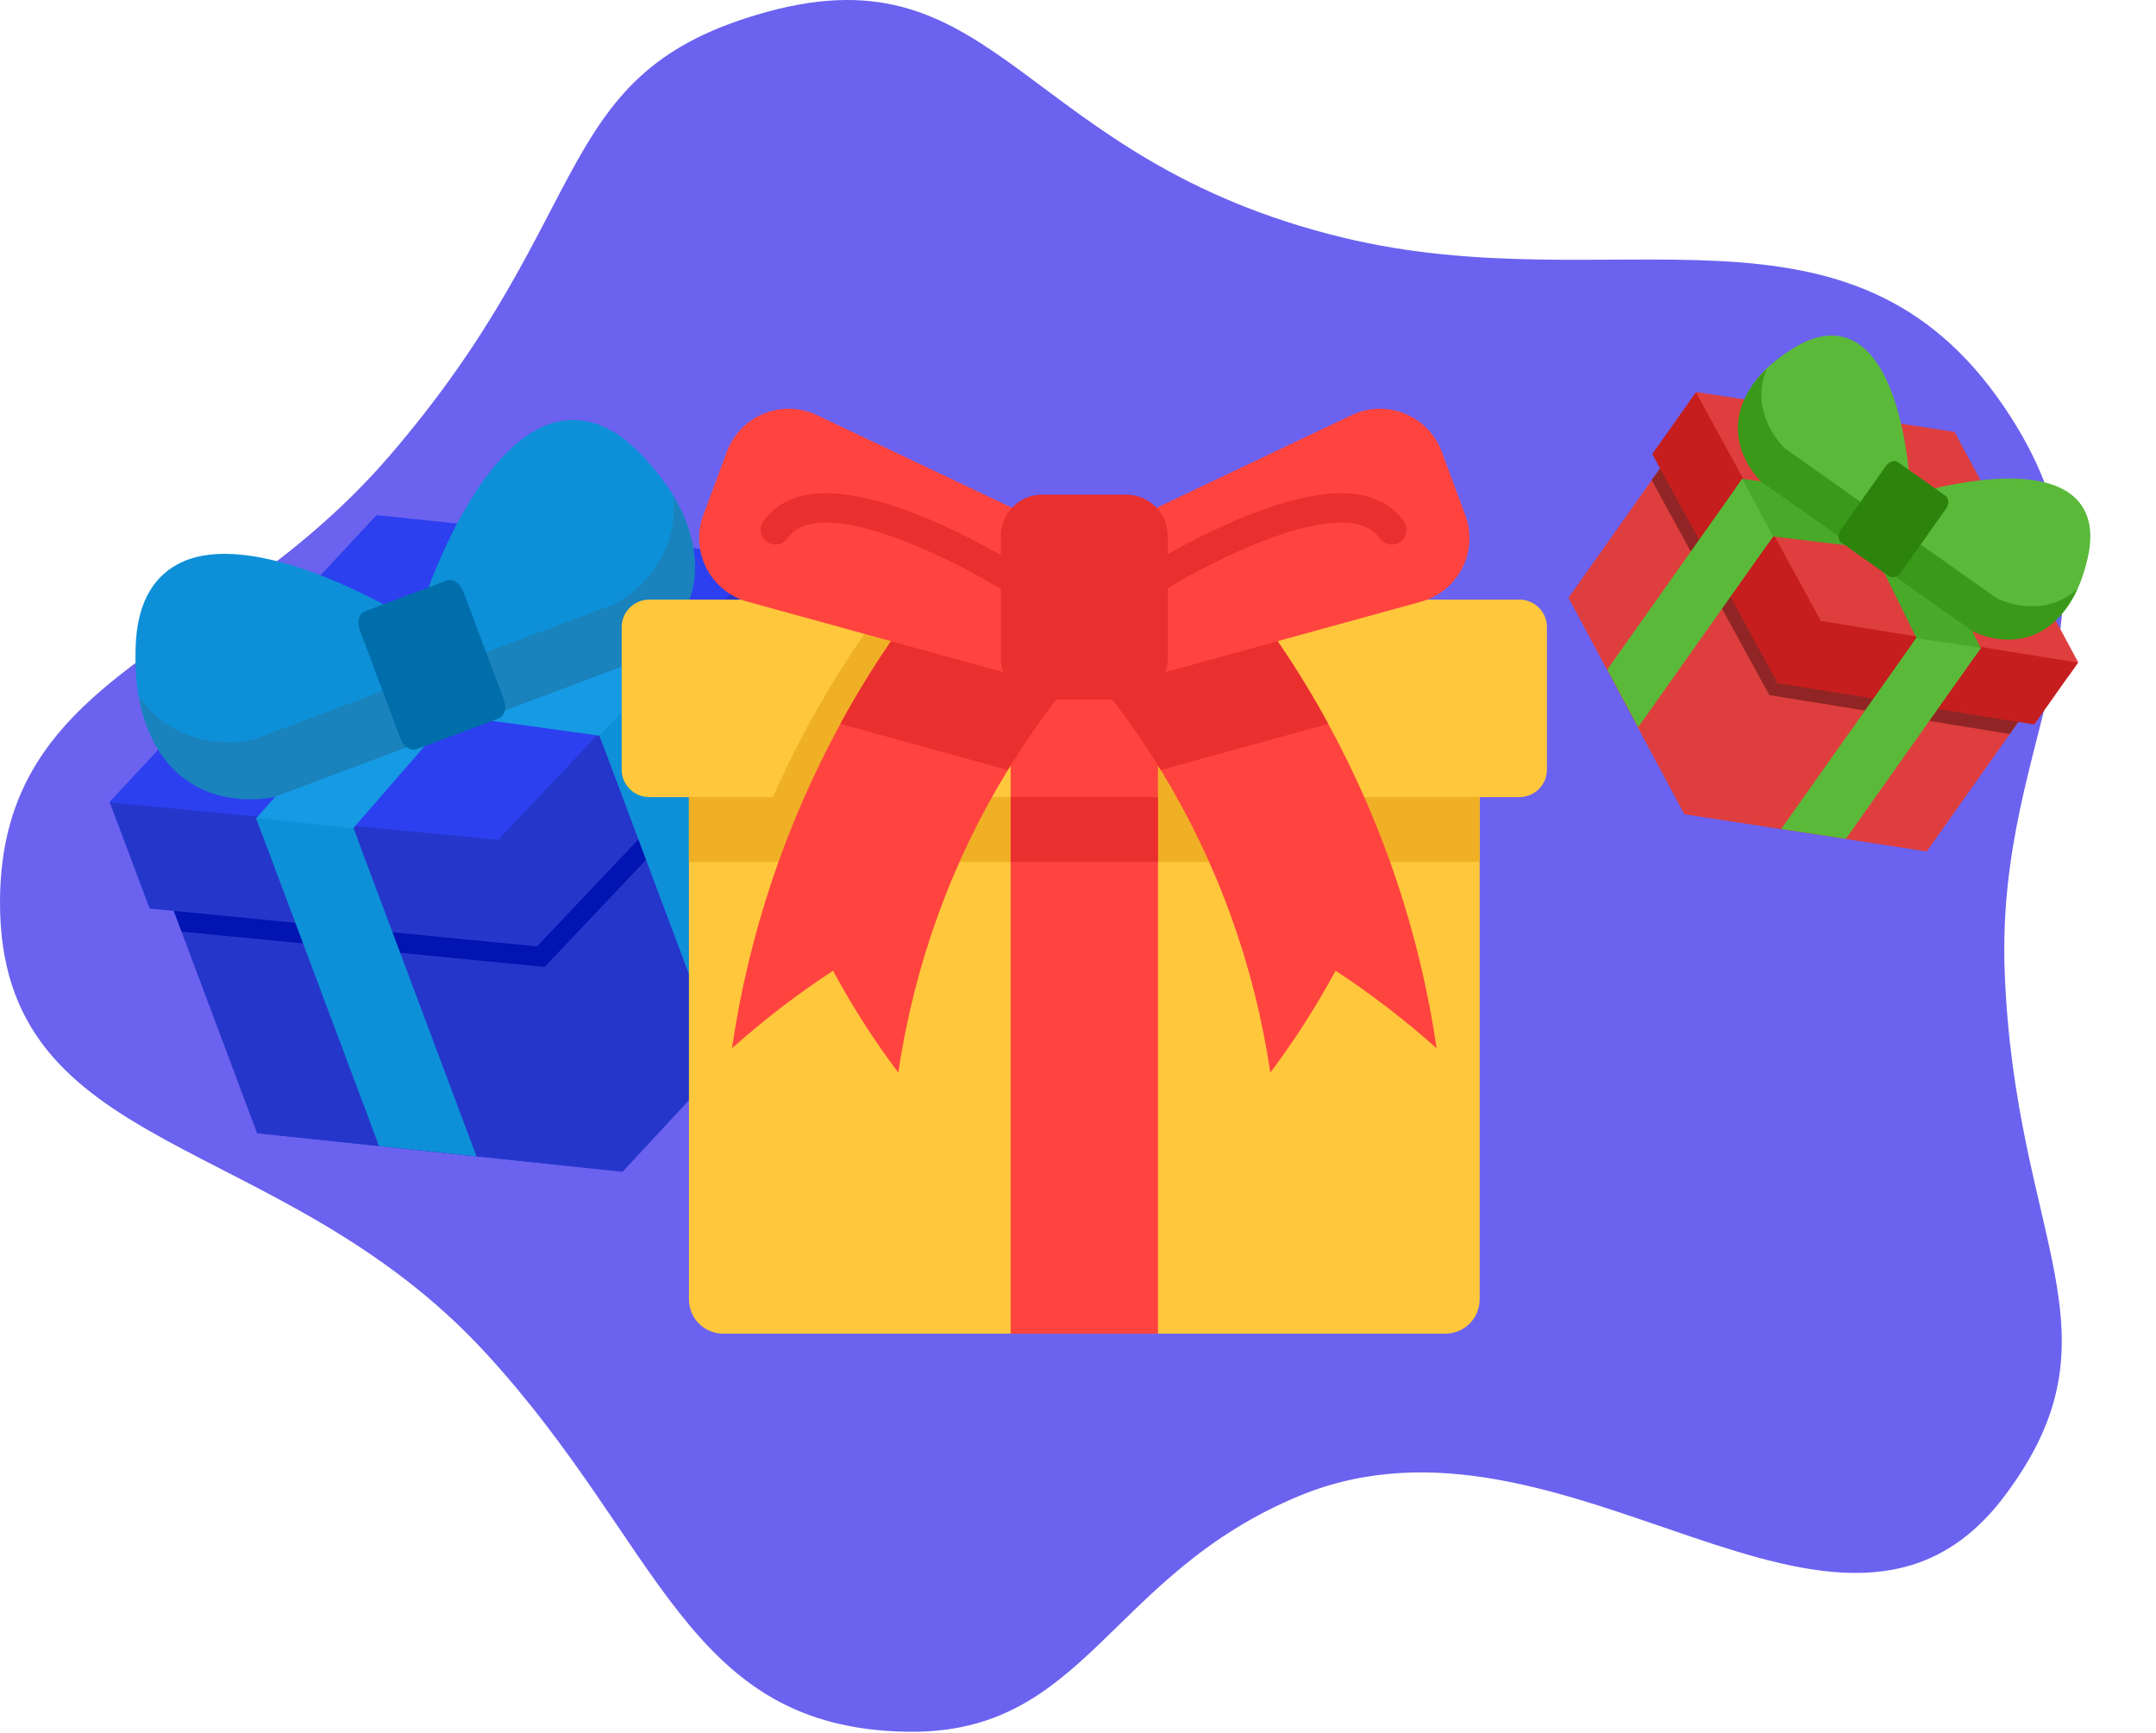 <svg width="163" height="131" viewBox="0 0 163 131" fill="none" xmlns="http://www.w3.org/2000/svg">
<path d="M58 0.894C41.393 5.442 45.404 15.942 29.43 34.476C16.606 49.355 0.062 50.709 0 68.123C-0.07 87.651 21.089 85.253 36.732 102.275C50.083 116.803 51.827 130.623 68.591 130.892C82.121 131.108 83.795 119.036 98.239 113.061C118.486 104.687 139.095 129.648 151.56 113.061C160.875 100.666 152.327 93.883 151.56 73.438C150.87 55.028 161.887 46.11 151.56 30.818C139.811 13.419 122.03 22.915 101.558 17.966C77.156 12.068 75.621 -3.931 58 0.894Z" fill="#6B62EF"/>
<path d="M10.146 60.84L37.769 63.749L56.67 43.395L65.974 68.208L47.073 88.562L19.449 85.653L10.146 60.84Z" fill="#2536CB"/>
<path d="M11.018 63.166L13.736 70.416L41.18 73.083L60.246 52.932L57.542 45.721L38.554 65.842L11.018 63.166Z" fill="#0214B1"/>
<path d="M47.072 88.562L37.768 63.749L11.986 61.034L10.435 61.616L19.449 85.653L47.072 88.562Z" fill="#2536CB"/>
<path d="M11.018 63.166L13.736 70.416L41.18 73.083L41.243 73.015L38.539 65.803L38.554 65.842L11.018 63.166Z" fill="#0214B1"/>
<path d="M8.289 60.608L28.464 38.936L57.915 42L58.525 43.628L38.35 65.3L8.914 62.275L8.289 60.608Z" fill="#2C40F0"/>
<path d="M8.304 60.647L37.667 63.478L57.93 42.038L60.939 50.064L40.599 71.532L11.313 68.672L8.304 60.647Z" fill="#2536CB"/>
<path d="M45.663 56.499L45.329 55.608L34.134 54.056L26.719 62.586L27.054 63.477L19.833 63.089L19.368 61.849L31.556 48.125L31.925 48.163L32.177 47.892L50.369 50.18L50.834 51.421L45.663 56.499Z" fill="#169AE4"/>
<path d="M45.328 55.608L54.617 80.382L59.658 74.954L50.368 50.18L45.328 55.608Z" fill="#0E90D8"/>
<path d="M28.657 86.623L36.023 87.398L26.733 62.624L19.352 61.81C19.352 61.81 28.657 86.623 28.657 86.623Z" fill="#0E90D8"/>
<path d="M48.625 34.504C46.541 32.267 44.363 31.385 42.15 31.881C35.909 33.279 31.953 45.592 31.788 46.115C31.73 46.3 31.735 46.499 31.803 46.681L34.081 52.754C34.248 53.2 34.742 53.428 35.185 53.261L48.597 48.233C48.632 48.22 48.666 48.204 48.699 48.187C48.824 48.12 51.764 46.513 52.303 43.184C52.737 40.511 51.499 37.59 48.625 34.504Z" fill="#0E90D8"/>
<path d="M10.254 48.892C10.353 45.837 11.414 43.739 13.408 42.658C19.03 39.608 30.106 46.285 30.574 46.571C30.739 46.671 30.866 46.825 30.934 47.007L33.212 53.08C33.379 53.526 33.156 54.023 32.713 54.188L19.302 59.217C19.267 59.23 19.231 59.241 19.194 59.25C19.056 59.281 15.784 60.004 13.189 57.851C11.105 56.121 10.117 53.107 10.254 48.892Z" fill="#0E90D8"/>
<path d="M50.831 39.765C50.189 43.644 46.738 45.525 46.592 45.603C46.553 45.624 46.513 45.642 46.472 45.657L30.74 51.556C30.221 51.751 29.642 51.487 29.448 50.968L31.069 55.292C31.264 55.811 31.842 56.075 32.361 55.88L48.093 49.981C48.134 49.966 48.174 49.948 48.213 49.927C48.359 49.849 51.81 47.968 52.452 44.089C52.798 42.001 52.263 39.787 50.863 37.474C50.965 38.253 50.955 39.017 50.831 39.765Z" fill="#1A82BC"/>
<path d="M12.032 54.313C15.066 56.814 18.903 55.962 19.064 55.925C19.107 55.915 19.149 55.902 19.19 55.887L34.922 49.988C35.441 49.793 35.704 49.215 35.509 48.695L37.131 53.019C37.325 53.538 37.062 54.117 36.543 54.312L20.812 60.211C20.771 60.226 20.729 60.239 20.686 60.249C20.524 60.286 16.687 61.138 13.653 58.637C12.02 57.291 10.967 55.271 10.501 52.608C10.937 53.262 11.447 53.831 12.032 54.313Z" fill="#1A82BC"/>
<path d="M33.78 43.879L27.604 46.195C27.15 46.365 26.966 46.993 27.193 47.598L30.281 55.833C30.508 56.438 31.059 56.791 31.513 56.62L37.689 54.305C38.142 54.135 38.326 53.506 38.1 52.901L35.012 44.666C34.785 44.062 34.233 43.709 33.78 43.879Z" fill="#006EAB"/>
<path d="M109.277 100.802H54.675C53.245 100.802 52.086 99.642 52.086 98.212V56.46H111.867V98.212C111.867 99.642 110.707 100.802 109.277 100.802Z" fill="#FFC73B"/>
<path d="M52.086 56.46H111.867V65.148H52.086V56.46Z" fill="#EFB025"/>
<path d="M116.954 47.402V58.166C116.954 59.316 116.021 60.247 114.872 60.247H49.081C47.931 60.247 47 59.316 47 58.166V47.402C47 46.253 47.931 45.321 49.081 45.321H114.872C116.021 45.321 116.954 46.253 116.954 47.402Z" fill="#FFC73B"/>
<path d="M79.599 50.27C79.145 50.799 78.699 51.335 78.264 51.877C76.643 53.894 75.159 56.008 73.818 58.201C73.406 58.876 73.007 59.557 72.621 60.247H58.434C59.262 58.366 60.171 56.52 61.156 54.716C62.942 51.442 64.98 48.3 67.256 45.321C67.8 44.61 68.357 43.907 68.927 43.215C69.269 42.797 69.616 42.386 69.969 41.976C71.263 43.092 72.557 44.206 73.852 45.321C74.053 45.493 74.254 45.667 74.454 45.84C75.982 47.156 77.511 48.471 79.039 49.789C79.226 49.948 79.412 50.11 79.599 50.27Z" fill="#EFB025"/>
<path d="M100.767 60.247H86.579C86.194 59.557 85.794 58.876 85.381 58.201C84.04 56.008 82.555 53.894 80.936 51.877C80.499 51.335 80.053 50.799 79.599 50.27C79.786 50.11 79.972 49.949 80.159 49.789C81.689 48.471 83.217 47.154 84.745 45.84C84.946 45.667 85.147 45.493 85.347 45.321C86.642 44.206 87.937 43.092 89.231 41.976C89.583 42.385 89.931 42.797 90.272 43.214C90.844 43.907 91.401 44.61 91.943 45.321C94.22 48.3 96.258 51.442 98.045 54.716C99.029 56.52 99.938 58.366 100.767 60.247V60.247Z" fill="#EFB025"/>
<path d="M81.976 50.271C81.522 50.799 81.076 51.336 80.641 51.878C79.02 53.895 77.536 56.008 76.195 58.202C71.937 65.162 69.109 72.937 67.916 81.075C66.124 78.698 64.469 76.125 62.98 73.374C60.362 75.082 57.803 77.036 55.339 79.234C56.604 70.601 59.392 62.304 63.533 54.716C65.745 50.661 68.344 46.808 71.304 43.215C71.646 42.798 71.993 42.387 72.345 41.977C73.841 43.264 75.335 44.552 76.831 45.84C78.359 47.156 79.888 48.472 81.416 49.789C81.603 49.949 81.789 50.11 81.976 50.271V50.271Z" fill="#FF4440"/>
<path d="M108.614 79.234C106.15 77.036 103.591 75.082 100.972 73.374C99.484 76.125 97.829 78.698 96.037 81.075C94.844 72.937 92.016 65.162 87.758 58.202C86.417 56.008 84.931 53.895 83.312 51.878C82.875 51.336 82.43 50.799 81.976 50.271C82.162 50.11 82.348 49.95 82.535 49.789C84.065 48.472 85.594 47.155 87.122 45.84C88.618 44.551 90.114 43.264 91.607 41.977C91.96 42.385 92.307 42.798 92.649 43.214C95.609 46.807 98.208 50.66 100.421 54.716C104.561 62.304 107.349 70.601 108.614 79.234V79.234Z" fill="#FF4440"/>
<path d="M76.407 50.271H87.546V60.247H76.407V50.271Z" fill="#FF4440"/>
<path d="M100.421 54.716L87.758 58.202C86.417 56.008 84.931 53.895 83.312 51.878L82.535 49.79L81.976 48.283L87.122 45.84L92.649 43.214C95.609 46.807 98.208 50.66 100.421 54.716V54.716Z" fill="#EA2F2F"/>
<path d="M81.976 48.283L81.416 49.789L80.641 51.878C79.02 53.895 77.536 56.008 76.195 58.202L63.533 54.716C65.745 50.661 68.344 46.808 71.304 43.215L76.831 45.84L81.976 48.283Z" fill="#EA2F2F"/>
<path d="M102.186 31.378L81.977 40.976L85.859 51.417L107.43 45.479C110.251 44.703 111.801 41.675 110.781 38.932L109.001 34.145C107.981 31.402 104.83 30.123 102.186 31.378V31.378Z" fill="#FF4440"/>
<path d="M61.766 31.378L81.976 40.976L78.094 51.417L56.523 45.479C53.702 44.703 52.152 41.675 53.172 38.932L54.952 34.145C55.972 31.402 59.123 30.123 61.766 31.378V31.378Z" fill="#FF4440"/>
<path d="M86.803 45.172C86.435 45.172 86.075 44.99 85.863 44.658C85.532 44.14 85.683 43.451 86.201 43.12C86.354 43.022 89.994 40.706 94.173 39.016C100.198 36.579 104.221 36.709 106.129 39.404C106.485 39.906 106.366 40.602 105.864 40.957C105.362 41.313 104.667 41.194 104.311 40.692C101.724 37.039 90.966 42.719 87.401 44.997C87.216 45.115 87.008 45.172 86.803 45.172Z" fill="#EA2F2F"/>
<path d="M77.041 45.172C76.835 45.172 76.627 45.115 76.442 44.997C72.877 42.719 62.119 37.039 59.532 40.692C59.176 41.194 58.481 41.313 57.979 40.957C57.477 40.601 57.358 39.906 57.714 39.404C59.623 36.709 63.645 36.579 69.67 39.016C73.849 40.705 77.489 43.022 77.642 43.12C78.16 43.451 78.311 44.14 77.981 44.658C77.767 44.99 77.408 45.172 77.041 45.172Z" fill="#EA2F2F"/>
<path d="M85.145 37.387H78.807C77.072 37.387 75.666 38.794 75.666 40.529V49.737C75.666 51.472 77.072 52.878 78.807 52.878H85.145C86.88 52.878 88.286 51.472 88.286 49.737V40.529C88.286 38.794 86.88 37.387 85.145 37.387Z" fill="#EA2F2F"/>
<path d="M76.407 60.247H87.546V100.802H76.407V60.247Z" fill="#FF4440"/>
<path d="M76.407 60.247H87.546V65.148H76.407V60.247Z" fill="#EA2F2F"/>
<path d="M155.881 49.901L137.551 47.09L128.802 30.74L118.583 45.182L127.333 61.532L145.662 64.342L155.881 49.901Z" fill="#DF3E3E"/>
<path d="M154.922 51.254L151.936 55.474L133.764 52.538L124.874 36.291L127.843 32.094L136.688 48.309L154.922 51.254Z" fill="#912525"/>
<path d="M127.333 61.532L137.551 47.09L154.659 49.713L155.562 50.352L145.662 64.342L127.333 61.532Z" fill="#DF3E3E"/>
<path d="M154.922 51.254L151.936 55.474L133.764 52.538L133.734 52.483L136.704 48.286L136.688 48.308L154.922 51.254Z" fill="#912525"/>
<path d="M157.118 50.065L147.77 32.648L128.235 29.627L127.564 30.575L136.913 47.992L156.432 51.035L157.118 50.065Z" fill="#DF3E3E"/>
<path d="M157.103 50.088L137.663 46.932L128.219 29.65L124.914 34.321L134.403 51.635L153.797 54.759L157.103 50.088Z" fill="#C61E1E"/>
<path d="M133.684 41.069L134.051 40.55L141.543 41.449L144.883 48.214L144.515 48.733L149.243 49.708L149.754 48.986L144.214 38.056L143.97 38.019L143.853 37.801L131.718 36.19L131.207 36.912L133.684 41.069Z" fill="#49A928"/>
<path d="M134.052 40.55L123.849 54.969L121.516 50.609L131.719 36.19L134.052 40.55Z" fill="#5BB93A"/>
<path d="M139.552 63.406L134.664 62.656L144.867 48.237L149.771 48.964C149.771 48.964 139.552 63.406 139.552 63.406Z" fill="#5BB93A"/>
<path d="M135.505 26.365C137.23 25.274 138.787 25.074 140.131 25.77C143.923 27.732 144.388 36.354 144.405 36.72C144.412 36.849 144.374 36.977 144.3 37.082L141.798 40.617C141.615 40.877 141.257 40.94 140.999 40.757L133.193 35.234C133.173 35.219 133.153 35.204 133.135 35.187C133.066 35.122 131.44 33.586 131.657 31.345C131.831 29.545 133.126 27.87 135.505 26.365Z" fill="#5BB93A"/>
<path d="M157.838 42.167C158.293 40.178 157.964 38.643 156.86 37.607C153.748 34.684 145.463 37.114 145.112 37.219C144.988 37.257 144.88 37.334 144.806 37.44L142.304 40.975C142.12 41.234 142.18 41.593 142.438 41.775L150.244 47.298C150.264 47.313 150.286 47.326 150.308 47.337C150.391 47.381 152.381 48.403 154.422 47.453C156.062 46.69 157.211 44.912 157.838 42.167Z" fill="#5BB93A"/>
<path d="M133.188 29.387C132.945 32.001 134.853 33.801 134.935 33.876C134.956 33.896 134.979 33.915 135.003 33.932L144.159 40.41C144.461 40.624 144.88 40.553 145.093 40.25L143.313 42.767C143.099 43.069 142.681 43.141 142.378 42.927L133.222 36.448C133.198 36.431 133.176 36.413 133.154 36.393C133.073 36.318 131.164 34.517 131.408 31.904C131.539 30.497 132.26 29.158 133.556 27.902C133.359 28.388 133.235 28.883 133.188 29.387Z" fill="#3A9919"/>
<path d="M155.77 45.366C153.387 46.465 151.054 45.264 150.956 45.213C150.93 45.199 150.905 45.184 150.881 45.167L141.725 38.688C141.423 38.474 141.351 38.056 141.565 37.754L139.784 40.27C139.57 40.573 139.642 40.991 139.944 41.205L149.1 47.683C149.124 47.7 149.149 47.716 149.175 47.729C149.273 47.781 151.606 48.982 153.99 47.883C155.272 47.291 156.295 46.165 157.048 44.525C156.656 44.873 156.23 45.154 155.77 45.366Z" fill="#3A9919"/>
<path d="M143.499 34.938L147.094 37.481C147.358 37.668 147.37 38.105 147.121 38.457L143.73 43.25C143.481 43.602 143.065 43.736 142.801 43.549L139.206 41.005C138.942 40.819 138.93 40.382 139.179 40.03L142.57 35.237C142.819 34.885 143.235 34.751 143.499 34.938Z" fill="#2C840D"/>
</svg>
